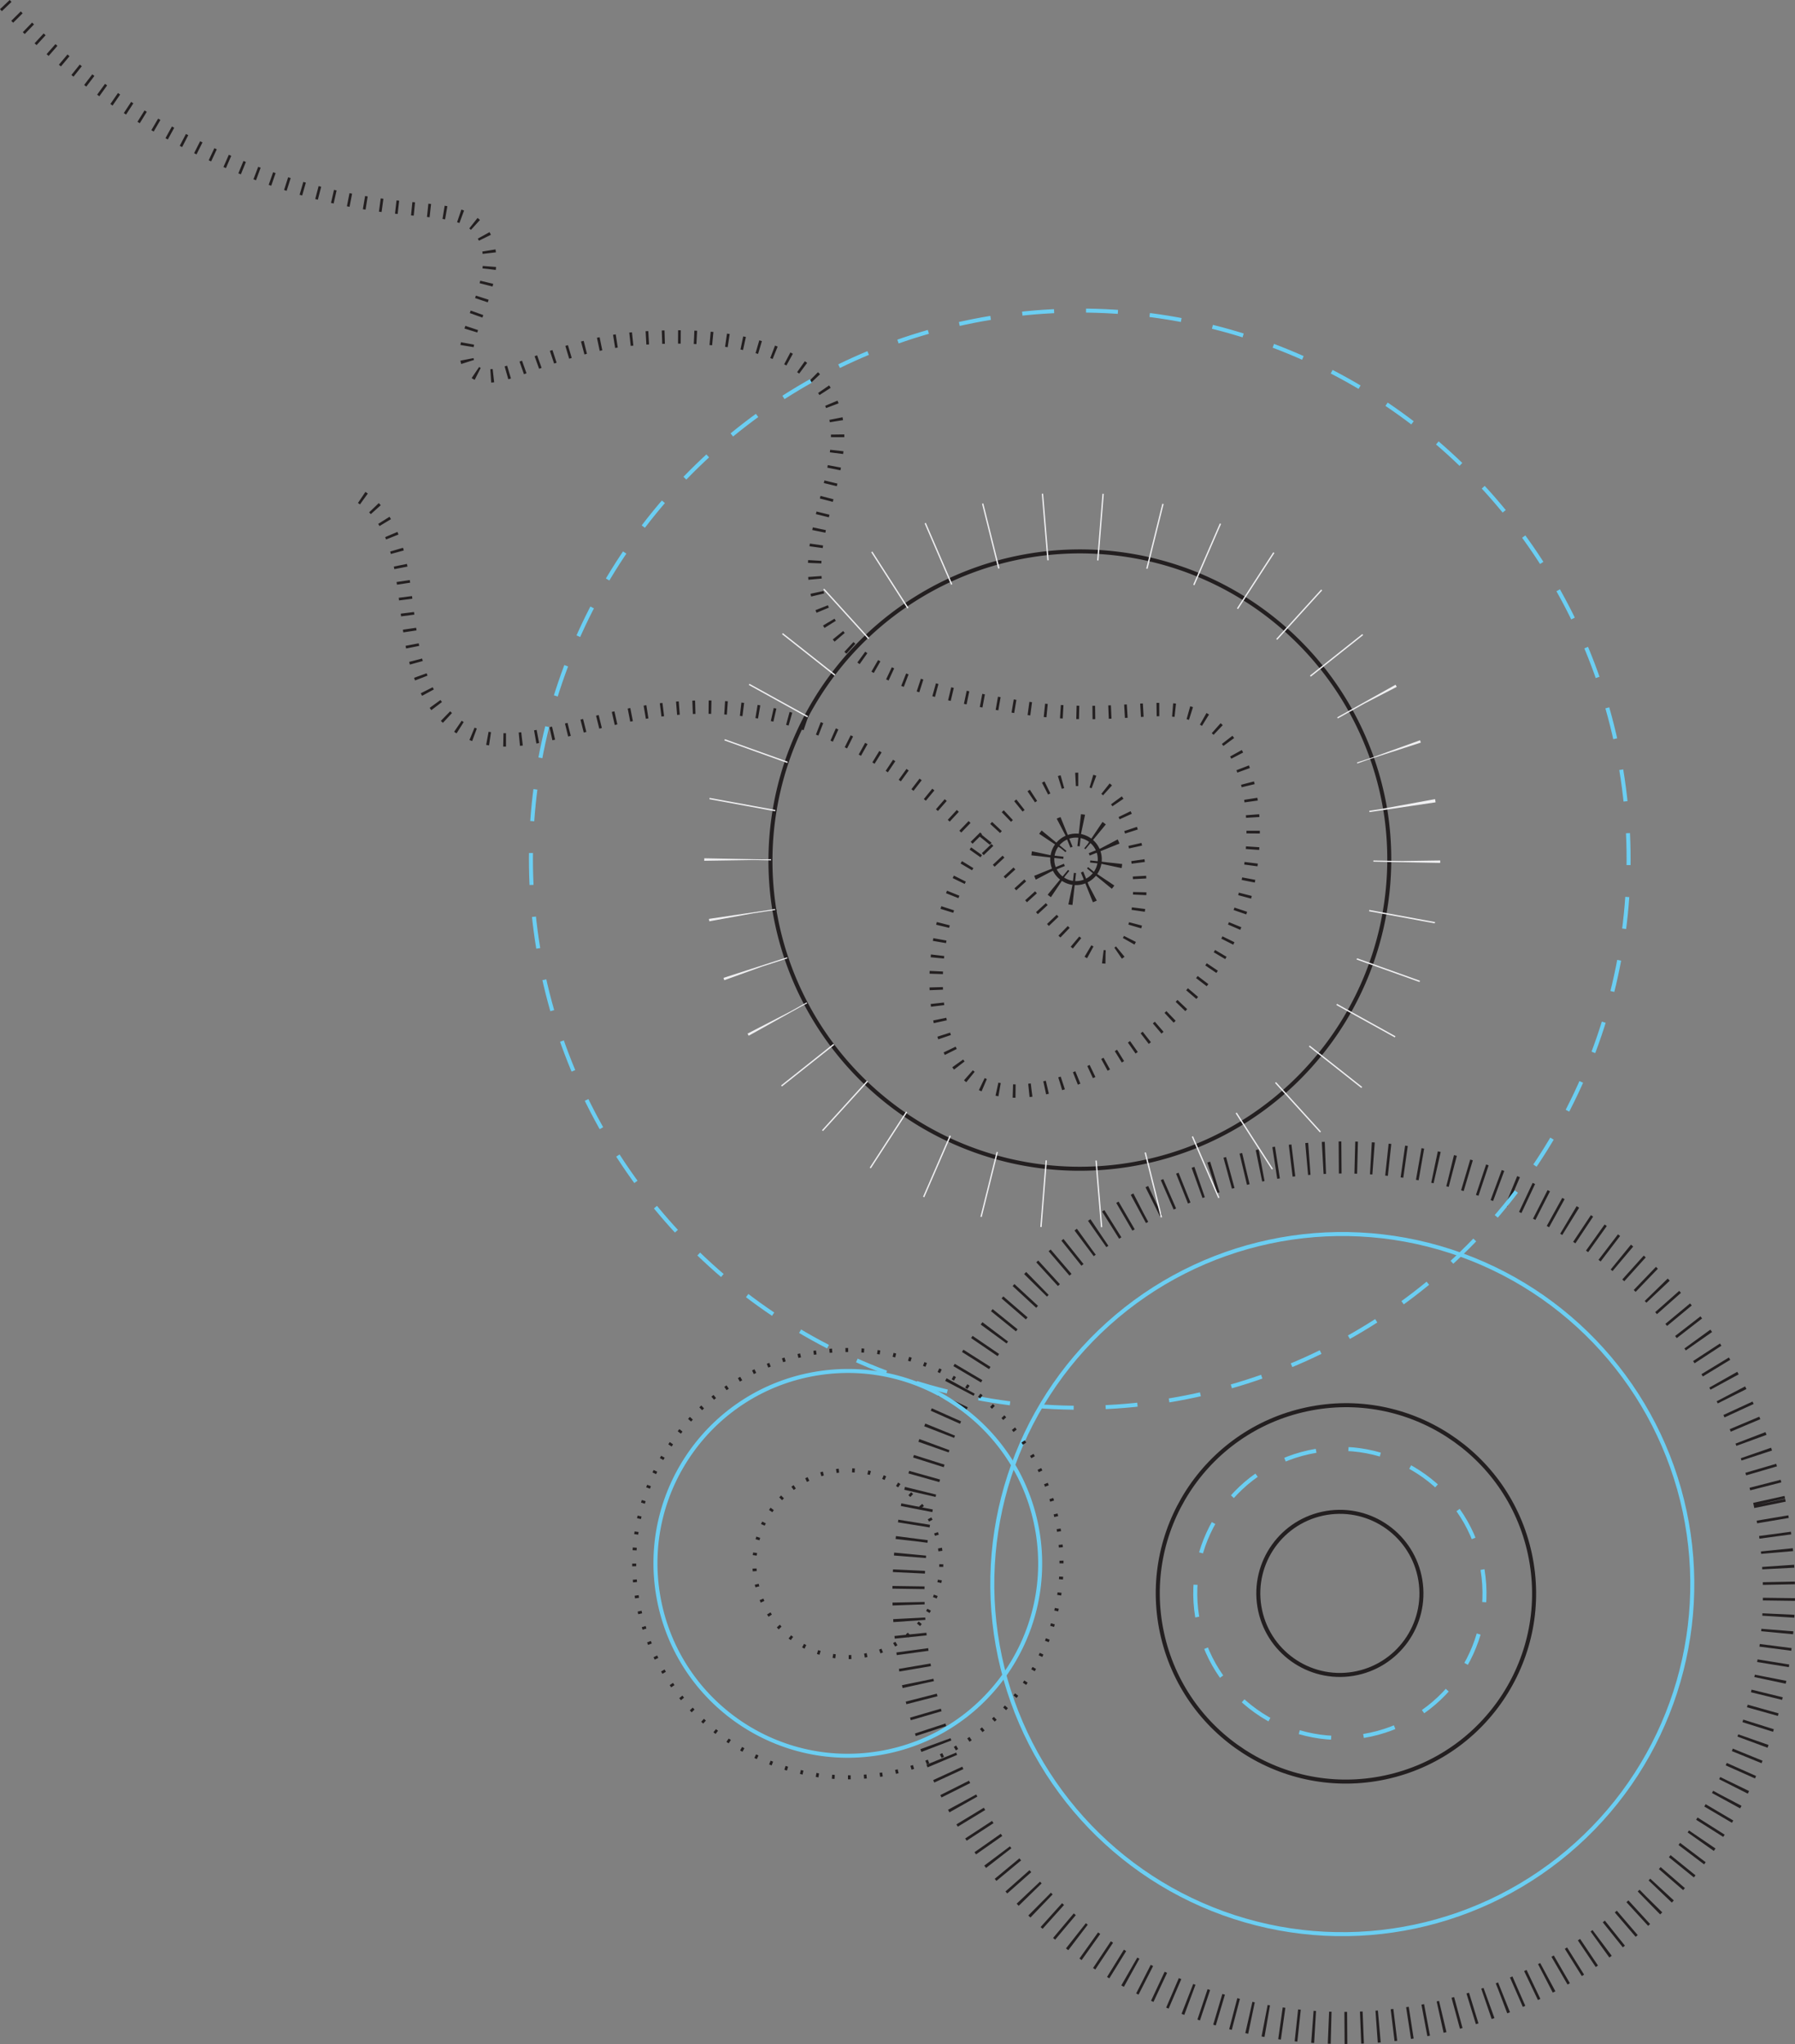 <svg id="Layer_1" data-name="Layer 1" xmlns="http://www.w3.org/2000/svg" viewBox="0 0 671.29 764.54"><rect x="0" y="0" width="671.29" height="764.54" fill="#808080" stroke="none"/><defs><style>.cls-1,.cls-10,.cls-11,.cls-2,.cls-3,.cls-4,.cls-5,.cls-6,.cls-7,.cls-8,.cls-9{fill:none;stroke-miterlimit:10;}.cls-1,.cls-10,.cls-2,.cls-4,.cls-5,.cls-6,.cls-9{stroke:#231f20;}.cls-1,.cls-4,.cls-6{stroke-width:12px;}.cls-1{stroke-dasharray:0.96 4.82;}.cls-10,.cls-2,.cls-3,.cls-7,.cls-8,.cls-9{stroke-width:1.5px;}.cls-3,.cls-7,.cls-8{stroke:#6bcef2;}.cls-3{stroke-dasharray:12.13 12.13;}.cls-4,.cls-5{stroke-dasharray:1 5;}.cls-5{stroke-width:5px;}.cls-6{stroke-dasharray:1 5.01;}.cls-8{stroke-dasharray:11.94 11.94;}.cls-9{stroke-dasharray:1 4.98;}.cls-10{stroke-dasharray:0.99 4.94;}.cls-11{stroke:#efeff1;stroke-width:25px;stroke-dasharray:0.5 20.18;}</style></defs><title>Untitled-1</title><circle class="cls-1" cx="448.48" cy="317.88" r="11.06" transform="translate(-137.88 221.71) rotate(-24.87)"/><circle class="cls-2" cx="448.19" cy="317.78" r="8.89" transform="translate(-137.86 221.58) rotate(-24.87)"/><ellipse class="cls-3" cx="546.84" cy="592.31" rx="54.08" ry="54.06" transform="translate(-134.98 100.67) rotate(-9.38)"/><circle class="cls-2" cx="546.84" cy="592.31" r="30.5" transform="translate(-134.98 100.67) rotate(-9.38)"/><path class="cls-4" d="M490.41,555.68" transform="translate(-45.79 3.66)"/><path class="cls-4" d="M479.62,482.39" transform="translate(-45.79 3.66)"/><path class="cls-4" d="M346.51,497.78" transform="translate(-45.79 3.66)"/><path class="cls-4" d="M471.81,387.35" transform="translate(-45.79 3.66)"/><path class="cls-4" d="M375.66,435" transform="translate(-45.79 3.66)"/><path class="cls-5" d="M47.6-1.94c26.61,28,52.53,43.64,70,52.36a230.11,230.11,0,0,0,40.12,16.12c42.08,12.33,60.15,4.33,68.33,16.81,10.79,16.45-13,41.91-3.55,51.43,8.37,8.42,28.46-10,64.91-12.06,10.59-.59,50.34-2.82,65.94,18.55,18.44,25.25-15.39,58,2.47,87.89,13.09,21.87,45,27.24,69.4,31.35,42.51,7.16,58.89-5.83,74.86,7.71,17.62,14.94,16.13,46.44,10.75,65.12-14,48.63-75,82.71-99.93,67.34-18.44-11.37-19.7-51.39-4.87-78.13,10.32-18.61,33.52-40,49.31-33.56,18.82,7.65,22.15,56.48,7.93,64.25-20.84,11.39-55.48-78.36-135.79-91-54.81-8.62-88.53,25.34-113.7,3.2-24.93-21.93-6.71-68.33-34.69-84.27" transform="translate(-45.79 3.66)"/><circle class="cls-6" cx="548.27" cy="592.07" r="162.78" transform="translate(-156.87 130.54) rotate(-12)"/><ellipse class="cls-7" cx="547.74" cy="588.85" rx="130.89" ry="130.93" transform="translate(-156.21 130.36) rotate(-12)"/><ellipse class="cls-2" cx="546.85" cy="592.37" rx="70.2" ry="70.22" transform="matrix(0.98, -0.21, 0.21, 0.98, -156.96, 130.25)"/><ellipse class="cls-8" cx="449.58" cy="317.7" rx="205.25" ry="205.17" transform="translate(-91.54 81.15) rotate(-9.38)"/><path class="cls-2" d="M335.37,336.56a115.76,115.76,0,0,0,228.43-37.72" transform="translate(-45.79 3.66)"/><circle class="cls-9" cx="362.84" cy="581.19" r="79.89" transform="translate(-135.63 70.54) rotate(-9.38)"/><ellipse class="cls-7" cx="362.82" cy="581.08" rx="71.93" ry="71.95" transform="translate(-135.61 70.53) rotate(-9.38)"/><circle class="cls-10" cx="362.84" cy="581.19" r="34.94" transform="translate(-135.63 70.54) rotate(-9.38)"/><path class="cls-2" d="M335.47,337.19A115.76,115.76,0,1,1,563.9,299.47" transform="translate(-45.79 3.66)"/><circle class="cls-11" cx="446.76" cy="318.17" r="125.12" transform="translate(-91.65 80.7) rotate(-9.38)"/></svg>